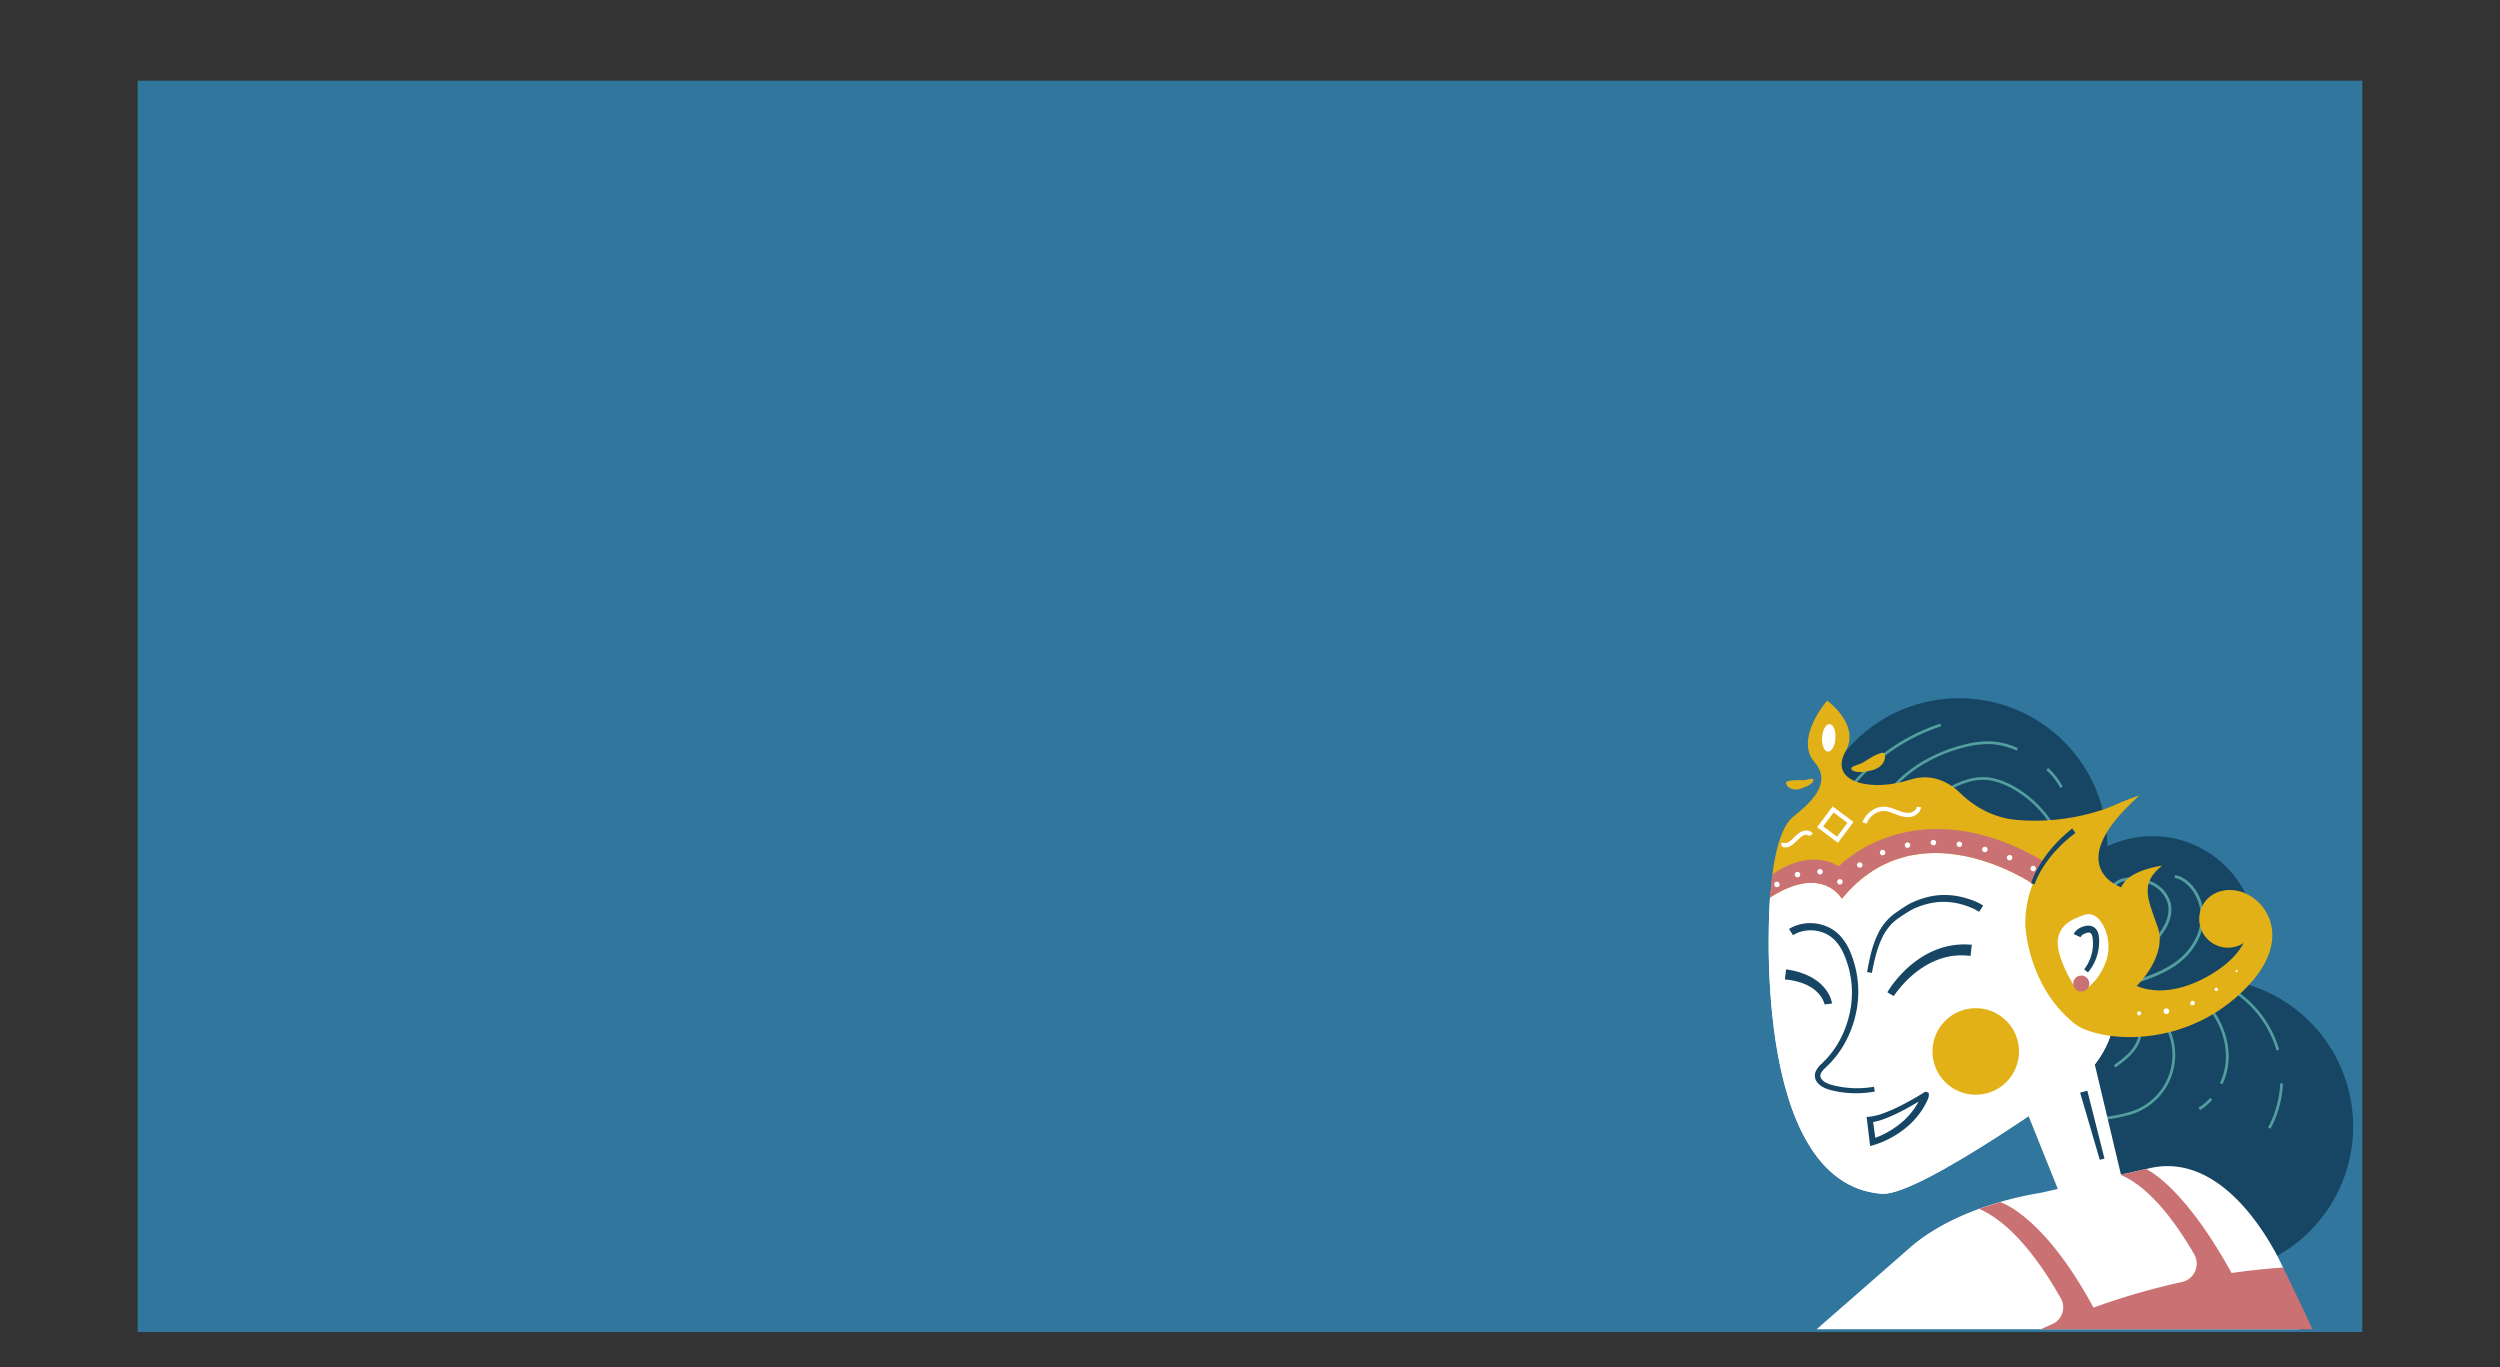<svg id="Layer_1" data-name="Layer 1" xmlns="http://www.w3.org/2000/svg" xmlns:xlink="http://www.w3.org/1999/xlink" viewBox="0 0 2157.64 1179.94"><rect x="0" y="0" width="2157.64" height="1179.94" fill="#333333" stroke="none"/><defs><style>.cls-1,.cls-11,.cls-12,.cls-13,.cls-14,.cls-15,.cls-16,.cls-17,.cls-4,.cls-6,.cls-7{fill:none;}.cls-2{fill:#31769c;}.cls-3{clip-path:url(#clip-path);}.cls-16,.cls-17,.cls-4{stroke:#e2b118;}.cls-11,.cls-12,.cls-4,.cls-6,.cls-7{stroke-miterlimit:10;}.cls-4{stroke-width:6.89px;}.cls-5{fill:#164664;}.cls-6,.cls-7{stroke:#539f9f;}.cls-6{stroke-width:2.37px;}.cls-7{stroke-width:2.51px;}.cls-8{fill:#fff;}.cls-9{fill:#ca7273;}.cls-10{fill:#e2b118;}.cls-11,.cls-12,.cls-13,.cls-14,.cls-15{stroke:#fff;}.cls-11{stroke-width:2.15px;}.cls-12{stroke-width:3.75px;}.cls-13,.cls-14,.cls-15,.cls-16,.cls-17{stroke-linecap:round;stroke-linejoin:round;}.cls-13,.cls-14,.cls-15{stroke-width:4.74px;}.cls-14{stroke-dasharray:0 22.48;}.cls-15{stroke-dasharray:0 19.72;}.cls-16,.cls-17{stroke-width:5.96px;}.cls-17{stroke-dasharray:0 18.55;}.cls-18{fill:#539f9f;}</style><clipPath id="clip-path"><rect class="cls-1" x="1367.02" y="475.45" width="671.8" height="671.8" transform="translate(3405.83 1622.7) rotate(-180)"/></clipPath></defs><title>2</title><rect class="cls-2" x="118.82" y="69.64" width="1920" height="1080"/><g class="cls-3"><path class="cls-4" d="M1050.51,1368.88a384,384,0,0,0-5.51-126.41c-3.54-16.66-8.19-33.08-10.93-49.89-3.26-20-3.78-40.29-4.29-60.53-.53-20.58,1.26-24.94-.26-48"/><circle class="cls-5" cx="1903.07" cy="972.19" r="127.85" transform="translate(-130.05 1630.42) rotate(-45)"/><circle class="cls-5" cx="1857.61" cy="811.61" r="89.97" transform="translate(-29.81 1551.24) rotate(-45)"/><circle class="cls-5" cx="1690.9" cy="730.46" r="127.85" transform="translate(-21.26 1409.59) rotate(-45)"/><path class="cls-6" d="M1766.9,663.67a59.14,59.14,0,0,1,12.26,15.8"/><path class="cls-6" d="M1625.29,690.91c14.87-23.46,40.21-38.95,67-46.32,10.5-2.89,21.54-4.66,32.28-2.89a71,71,0,0,1,16.5,5"/><path class="cls-6" d="M1673.54,685.7c12.7-7.92,27-15.14,41.88-13.67,17.07,1.69,44,17.24,59.29,45.69"/><path class="cls-6" d="M1585.35,701.52c1.54-7.54,5.92-14.18,10.64-20.27a165.29,165.29,0,0,1,79-55.59"/><path class="cls-6" d="M1969.13,935.09a91.67,91.67,0,0,1-2.58,17.66c-.66,2.65-1.43,5.28-2.33,7.87-.5,1.45-1,2.9-1.62,4.32a86.42,86.42,0,0,1-4.07,8.66"/><path class="cls-6" d="M1924.37,852.89a91.16,91.16,0,0,1,41.54,53.44"/><path class="cls-6" d="M1908.47,948.34a47.81,47.81,0,0,1-10.39,8.72"/><path class="cls-6" d="M1908.5,871.77c9.64,12.91,15,29.24,13.52,45.28a55.15,55.15,0,0,1-5,18.23"/><path class="cls-6" d="M1871,887.8a52.49,52.49,0,0,1-34.11,73.43s-29.43,8.53-50.69,3.06"/><path class="cls-6" d="M1846.66,884.41c2,7.19-.58,15-5,21s-10.54,10.51-16.57,14.9"/><path class="cls-7" d="M1841.74,847.89c13.38-4.45,27-9.1,38.26-17.85s20.23-22.35,20.69-38-9.55-32.66-23.65-35.68"/><path class="cls-7" d="M1842.62,821.53c7.45.22,13.59-5.44,18.58-11.21,7.06-8.17,13.65-19,11-30.42a26.31,26.31,0,0,0-12-15.89c-5.59-3.43-12-4.83-18.19-5.28a26.19,26.19,0,0,0-11,1.06c-6.56,2.41-11,8.77-15.08,14.83"/><path class="cls-8" d="M1089.76,1166.46l267,138.88a31.07,31.07,0,0,0,34.8-4.15c52.55-45.9,219-191.23,256.69-224.29,23.24-20.36,53.72-32.48,77.76-39.47h0a291.28,291.28,0,0,1,35.42-8l95.48-21.56c70.32-14.54,113.43,86.12,113.43,86.12l13.79,52.34c9,11.65,7.64,28.74.7,41.69s-18.49,22.72-29.77,32.15c-21.3,17.81-43.09,35.92-68.93,46.08-23.66,9.29-49.48,11.41-74.89,12.21a794.13,794.13,0,0,1-93.32-2.58c-22-1.9-47.33-7.05-57.18-26.77-7-14-3.54-30.73.07-46l.14-.58-238,192.88a61.16,61.16,0,0,1-72.42,3.36L1069.39,1211.3Z"/><path class="cls-8" d="M1562,698.65l-34.37,76s-19,246.75,96.43,255.65c32.75,2.52,171.66-98.27,171.66-98.27s23.51-20.16,27.87-47l16.59-60.82-2.6-34.33-26-18-27.81-14.31-47.45-34Z"/><path class="cls-8" d="M1562,698.65l-34.37,76s-19,246.75,96.43,255.65c32.75,2.52,171.66-98.27,171.66-98.27s23.51-20.16,27.87-47l16.59-60.82-2.6-34.33-26-18-27.81-14.31-47.45-34Z"/><polygon class="cls-8" points="1749.21 959.36 1787.75 1055.37 1833.26 1025.35 1803.13 898.55 1749.21 959.36"/><path class="cls-8" d="M1089.76,1166.46l-10.4-19.28a31.22,31.22,0,0,0-24-16.2l-12.3-1.37c-18.36-1.38-38.4,14.82-43.19,23.91l-14.3,25.32c-5.14,9.76,5.61,36.55,16.07,40.05l6.93,2.32a22.37,22.37,0,0,0,11.84.65l49-10.56"/><path class="cls-9" d="M1642.87,1265.74c2.05-22.84,4.69-47.36,19.84-64.58l49.85-28.74a592.18,592.18,0,0,1,58.6-29.6,15.76,15.76,0,0,0,7.49-22.15c-15.94-28.38-41-64.5-70.61-77.37l18-5.87s37,10.1,80.75,91.13a597.06,597.06,0,0,1,76.38-22.13,16.22,16.22,0,0,0,10.52-24c-16.29-28.06-38.54-58-63.6-68.5l21.92-5s31.45,12.7,74,89.74c14.7-2.11,29.49-3.72,44.37-4.73h0c11.16,22.51,35.32,72.83,47.18,104.63,47.46,127.17,52.32,254.71,88,318.75L1852.3,1631.52l1.3-4.24c16-52.38,6-109.65-28.17-152.48a369.54,369.54,0,0,0-25.92-29c-37-37.52-81.66-66.35-124.61-96.85-8.59-6.1-17.29-12.45-23.26-21.13C1639.52,1310.27,1641,1287,1642.87,1265.74Z"/><path class="cls-5" d="M1708.06,787a39,39,0,0,0-6.81-3.64c-1.18-.51-2.48-.94-3.73-1.4s-2.54-.83-3.82-1.23a59.39,59.39,0,0,0-15.68-2.38,55.16,55.16,0,0,0-7.91.47,60.17,60.17,0,0,0-7.81,1.62c-1.3.31-2.56.78-3.84,1.16s-2.53.91-3.78,1.41-2.56,1-3.62,1.57-2.31,1.25-3.48,1.94c-2.33,1.4-4.64,2.89-6.92,4.42-1.13.77-2.27,1.55-3.35,2.34-.55.4-1,.81-1.54,1.22s-1,.78-1.49,1.25a43.67,43.67,0,0,0-9.4,12.63c-4.86,9.59-7.22,20.46-9.37,31.32l-4.11-.77c2-11,4.17-22.21,9.23-32.68A48.43,48.43,0,0,1,1630.87,792c1.08-1,2.26-1.94,3.39-2.86s2.31-1.69,3.47-2.5c2.32-1.63,4.66-3.19,7.08-4.7,1.22-.76,2.45-1.49,3.78-2.2s2.69-1.23,4-1.83,2.67-1.07,4-1.57,2.72-1,4.13-1.34a67.8,67.8,0,0,1,8.52-1.92,62.52,62.52,0,0,1,8.75-.67,65.57,65.57,0,0,1,17.32,2.33c1.39.41,2.79.8,4.16,1.25s2.73.91,4.12,1.47a45.94,45.94,0,0,1,8,4.1Z"/><path class="cls-5" d="M1544,801.74a34.34,34.34,0,0,1,14.91-4.87,37.24,37.24,0,0,1,15.43,1.84,34.3,34.3,0,0,1,13.23,8.31,46.37,46.37,0,0,1,8.5,12.66,88.15,88.15,0,0,1,5,57.93,92,92,0,0,1-11.48,27,34.82,34.82,0,0,1-2.06,3.06l-2.14,3c-.73,1-1.56,1.9-2.34,2.85s-1.56,1.91-2.4,2.82l-2.59,2.63c-.86.87-1.73,1.79-2.59,2.57a16.81,16.81,0,0,0-3.93,4.78,4.75,4.75,0,0,0,.31,4.63,11.3,11.3,0,0,0,4.53,3.69,24.86,24.86,0,0,0,3,1.24c.52.18,1,.32,1.59.47l1.69.43c2.26.55,4.54,1,6.84,1.38a84.4,84.4,0,0,0,27.83-.23l.75,4.11a88.7,88.7,0,0,1-29.26.54c-2.42-.36-4.83-.83-7.22-1.38l-1.79-.44c-.61-.16-1.24-.33-1.85-.54a25,25,0,0,1-3.63-1.46,15.63,15.63,0,0,1-6.42-5.29,9.55,9.55,0,0,1-1.53-4.45,9.71,9.71,0,0,1,.81-4.61,20.79,20.79,0,0,1,5-6.36c.9-.84,1.66-1.67,2.47-2.5l2.42-2.5c.77-.86,1.48-1.78,2.22-2.67s1.5-1.77,2.18-2.71l2-2.85a33,33,0,0,0,1.91-2.9,87.15,87.15,0,0,0,10.57-25.61,82.61,82.61,0,0,0-5.2-54.14,40.53,40.53,0,0,0-7.48-11,28.3,28.3,0,0,0-10.92-6.69c-8.22-2.74-17.72-1.88-24.91,2.65Z"/><path class="cls-5" d="M1661.6,946.4l.28.07a1.56,1.56,0,0,0,1.06-.22l-.34.23-.71.47-1.43.91-2.86,1.79q-2.86,1.77-5.78,3.47-5.82,3.42-11.86,6.47a127.43,127.43,0,0,1-12.42,5.59A55.58,55.58,0,0,1,1614,968.8l2.29-2.85,2.66,19.36-3.38-2.26c1.09-.33,2.36-.78,3.53-1.23s2.39-1,3.56-1.48c2.35-1.05,4.66-2.22,6.9-3.49a75.26,75.26,0,0,0,12.55-8.88,62.33,62.33,0,0,0,10.14-11.34c.75-1,1.38-2.12,2.06-3.19s1.28-2.18,1.82-3.32c.28-.56.58-1.12.84-1.69l.76-1.73.32-.74a.64.64,0,0,0,.17.33,1.51,1.51,0,0,0,.78.52,2.14,2.14,0,0,0,1.15,0Zm2.89-3.22c0,.13.07.26.1.4a8.55,8.55,0,0,1,.06,2.38,9.69,9.69,0,0,1-.56,2.2,6.4,6.4,0,0,1-.27.61l-.22.48-.88,1.92c-.3.63-.64,1.25-1,1.87-.63,1.26-1.38,2.45-2.09,3.66s-1.5,2.37-2.34,3.49A68.39,68.39,0,0,1,1646,972.45a80.78,80.78,0,0,1-13.68,9.36q-3.63,2-7.44,3.6c-1.26.54-2.55,1.05-3.85,1.53s-2.57.91-4,1.32l-3,.84-.37-3.1-2.35-19.4L1611,964l2.6-.23a50.68,50.68,0,0,0,12.29-3.12,121.41,121.41,0,0,0,12.07-5.18c4-1.92,7.87-4,11.72-6.15q2.89-1.62,5.75-3.32l2.84-1.72,1.4-.87.7-.44.36-.22a2.71,2.71,0,0,1,1.41-.44,2.77,2.77,0,0,1,1.36.33Z"/><path class="cls-5" d="M1628.87,856.41c1-1.7,2-3.13,3-4.64s2.12-2.91,3.23-4.33a103.5,103.5,0,0,1,7.14-8.11,88.94,88.94,0,0,1,16.92-13.68,72.08,72.08,0,0,1,9.79-5.1,64.42,64.42,0,0,1,10.55-3.54c1.8-.51,3.65-.77,5.48-1.14,1.86-.21,3.71-.54,5.58-.61a68.77,68.77,0,0,1,11.21.13l-1.1,9.65a59.53,59.53,0,0,0-9.62-.48c-1.61,0-3.2.22-4.81.33s-3.2.42-4.77.8a56.09,56.09,0,0,0-9.32,2.73,62.94,62.94,0,0,0-8.87,4.2,80.7,80.7,0,0,0-15.93,11.89,95.48,95.48,0,0,0-6.93,7.29c-1.09,1.28-2.15,2.57-3.16,3.91s-2,2.73-2.84,4Z"/><path class="cls-5" d="M1541.51,836.56l6.23,1.15c2.06.54,4.13,1.07,6.17,1.68l3,1.12,1.51.55c.5.21,1,.46,1.48.69l2.93,1.41c1,.53,1.88,1.12,2.81,1.68a37.88,37.88,0,0,1,9.84,8.82,26.53,26.53,0,0,1,1.91,2.76l.86,1.45.75,1.51a16.71,16.71,0,0,1,.68,1.56c.21.53.43,1,.6,1.61s.35,1.09.49,1.67c.06.29.14.56.2.88s.12.57.18,1l-6.42.81-.11-.44c0-.17-.11-.38-.16-.58-.11-.39-.27-.78-.42-1.18a12.06,12.06,0,0,0-.5-1.19,11.41,11.41,0,0,0-.58-1.16l-.63-1.14-.74-1.1a20,20,0,0,0-1.6-2.09,30.56,30.56,0,0,0-8.28-6.71c-.8-.43-1.59-.87-2.39-1.29L1556.8,849c-.43-.17-.84-.37-1.27-.52l-1.33-.42-2.65-.83c-1.81-.45-3.65-.83-5.47-1.22l-5.62-.76Z"/><circle class="cls-10" cx="1705.18" cy="907.46" r="37.35" transform="translate(-142.24 1471.53) rotate(-45)"/><path class="cls-11" d="M1756.65,806.21s31-39.36,59.62-21.6-9,67-20.53,76.3"/><path class="cls-10" d="M1790.32,883.36c18.82,15.14,94.87,25,149.43-32s-9.89-101.57-31.23-75.58c-14.47,17.63-10.07,31.41,2,37.36,0,0,17.5,12.35,28.74-7.94,0,0-1.3,16.23-26.15,32.73s-50.4,21-69.07,13c0,0,27.23-26,18-51.41s-14.75-37.62,4-52.39c0,0-29.3,3.49-35.29,18.7,0,0-53.43-17.72,15.77-79.38,0,0-99.38,29.46-98.58,111.94C1748,798.34,1749.42,850.46,1790.32,883.36Z"/><circle class="cls-10" cx="1922.83" cy="793.14" r="24.78" transform="translate(-93.93 1302.11) rotate(-36.58)"/><path class="cls-10" d="M1830,692.73s-39,19.85-90.66,14.78c-17.79-1.75-34.39-10.24-47.18-22.73-9-8.76-24-18.23-43.79-11.81-33.29,10.82-70.61,2.32-55.49-24.63,13-23.13-16-43.64-16-43.64s-28.52,32.71-10.81,53.11c16.52,19-5.69,36.65-19.08,47.69s-17.32,49.3-17.32,49.3l62.29,6.68L1630.48,732l59.81-6.62,74.6,32.87Z"/><path class="cls-10" d="M1754.44,762.79s-98.83-67.65-164.78,12.86c0,0-16.9-30.19-62-1l2-19.86s28.82-23.37,57.48-7.21c0,0,65.7-69.8,177.64-3.71Z"/><path class="cls-9" d="M1754.44,762.79s-98.83-67.65-164.78,12.86c0,0-16.9-30.19-62-1l2-19.86s28.82-23.37,57.48-7.21c0,0,65.7-69.8,177.64-3.71Z"/><rect class="cls-12" x="1574.74" y="702.26" width="18.69" height="18.7" transform="translate(741.55 -806.89) rotate(36.79)"/><line class="cls-13" x1="1754.77" y1="749.61" x2="1754.77" y2="749.61"/><path class="cls-14" d="M1734.38,740.19c-30.86-12.08-90.84-27-138.23,13.18"/><line class="cls-13" x1="1587.93" y1="761.05" x2="1587.93" y2="761.05"/><path class="cls-15" d="M1570.75,752.34c-7-.85-16.45.32-28.52,6.2"/><line class="cls-13" x1="1533.58" y1="763.3" x2="1533.58" y2="763.3"/><polygon class="cls-5" points="1801.48 941.33 1816.27 999.89 1812.24 1001 1795.25 943.03 1801.48 941.33"/><ellipse class="cls-8" cx="1578.43" cy="636.87" rx="11.92" ry="5.78" transform="translate(841.72 2171.25) rotate(-86.33)"/><path class="cls-12" d="M1609.14,710.24c2.74-7.07,9.89-12.6,17.46-12.17,3.74.21,7.25,1.76,10.74,3.13s7.19,2.59,10.91,2.12,7.41-3.11,7.9-6.82"/><path class="cls-12" d="M1563.09,720.55a5.13,5.13,0,0,0-4.87-1.87c-7,.83-10.51,10.58-17.54,10.9-.3,0-1.54.15-1.68-2.1"/><path class="cls-8" d="M1777.08,806.55h0a20.82,20.82,0,0,1,8-10.45c3.45-2.51,7.41-4.07,11.33-5.59a18.57,18.57,0,0,1,5.83-1.57c5.88-.25,10.72,5.07,13.46,10.67a40.14,40.14,0,0,1,3.69,22.82l0,0-.1.57a34,34,0,0,1-2.31,8.32c-.13.31-.28.61-.42.91a47.63,47.63,0,0,1-15.4,20.73,7.66,7.66,0,0,1-11.18-2.12C1783.57,840.13,1772.24,818.63,1777.08,806.55Z"/><path class="cls-5" d="M1798.76,836.61a36.82,36.82,0,0,0,7.59-23.33l-.07-1.55-.15-1.54a13.23,13.23,0,0,0-.56-2.71,5.19,5.19,0,0,0-1-1.9,2,2,0,0,0-1.23-.67,5.32,5.32,0,0,0-2.07.14,13.05,13.05,0,0,0-2.5.89,6.14,6.14,0,0,0-3.17,2.92l-5.86-2.72a11,11,0,0,1,2.88-3.65,14.84,14.84,0,0,1,3.61-2.19,19,19,0,0,1,3.83-1.16,11,11,0,0,1,4.54,0,7.94,7.94,0,0,1,4.36,2.71,10.86,10.86,0,0,1,2,4,18.64,18.64,0,0,1,.63,3.83l.1,1.78v1.79a42.17,42.17,0,0,1-2.62,13.87,41.33,41.33,0,0,1-7.06,12.13Z"/><path class="cls-1" d="M1802.36,927.12c11.87-11,27.47-16.77,42.72-22.07,10.27-3.57,20.78-7,31.65-7.27,17.54-.36,34.69,8.14,46.39,21.21s18.17,30.34,19.79,47.8c1.2,12.81-.22,26.21-6.48,37.45-11.07,19.83-34.3,28.87-55.72,36.44-5.41,1.91-11.25,3.84-16.77,2.28"/><line class="cls-16" x1="1567.12" y1="1156.61" x2="1567.12" y2="1156.61"/><path class="cls-17" d="M1584.65,1162.56c24.44,12.1,35.95,35.78,40.61,48.68"/><path class="cls-10" d="M1608.5,1244.94c-.44-2.3-17-61.43-70.31-72.19l13-11.37c50,12.69,66.23,57.74,70.38,73"/><circle class="cls-9" cx="1796.27" cy="848.88" r="6.94"/><path class="cls-10" d="M1602.55,666.14a23.73,23.73,0,0,0,6.78-.17c4.26-.56,8.64-1.36,12.21-3.77s6.11-6.81,5.11-11a2.23,2.23,0,0,0-.35-.86c-.62-.85-1.91-.71-2.92-.42-6.06,1.76-11.11,5.65-16.52,8.72-1.76,1-7.7,2.45-8.69,3.76C1596.5,664.63,1600.59,665.83,1602.55,666.14Z"/><path class="cls-10" d="M1563,676.38a17.89,17.89,0,0,1-4.44,2.58c-3,1.34-6.13,2.56-9.39,2.43s-6.65-2-7.67-5.07a2.1,2.1,0,0,1-.12-.7c.07-.79,1-1.21,1.73-1.43,4.61-1.27,9.41-.77,14.13-.93,1.53-.06,6-1.48,7.11-1C1566.29,673,1564.12,675.41,1563,676.38Z"/><path class="cls-5" d="M1753,762.38a55.94,55.94,0,0,1,2.71-7.09c.51-1.14,1-2.27,1.62-3.38s1.16-2.21,1.77-3.29a107.68,107.68,0,0,1,8.25-12.44c1.58-1.93,3.09-3.92,4.78-5.74.83-.93,1.64-1.88,2.5-2.78l2.61-2.67,1.31-1.33,1.36-1.27,2.74-2.54c1.86-1.65,3.8-3.21,5.7-4.82l2.9,3.75c-1.87,1.5-3.79,3-5.63,4.49l-2.71,2.38-1.36,1.18-1.3,1.25-2.59,2.51c-.85.85-1.65,1.74-2.48,2.61-1.69,1.71-3.19,3.59-4.77,5.4a103.56,103.56,0,0,0-8.3,11.77c-.62,1-1.23,2-1.79,3.12s-1.12,2.11-1.65,3.18a54.8,54.8,0,0,0-2.72,6.53Z"/><circle class="cls-8" cx="1944.17" cy="818.89" r="0.24"/><circle class="cls-8" cx="1930.31" cy="838.03" r="0.9"/><path class="cls-8" d="M1912.79,855.37a1.46,1.46,0,1,1,1.46-1.46A1.45,1.45,0,0,1,1912.79,855.37Z"/><circle class="cls-8" cx="1892.32" cy="865.73" r="1.95"/><circle class="cls-8" cx="1869.74" cy="872.68" r="2.46"/><path class="cls-8" d="M1846.18,876.34a1.76,1.76,0,1,1,1.76-1.76A1.76,1.76,0,0,1,1846.18,876.34Z"/><path class="cls-5" d="M1917.83,1152.27c.56.55.91,1,1.32,1.42s.78.89,1.13,1.33c.72.89,1.47,1.77,2.11,2.68l2,2.71,1.86,2.76c.61.93,1.26,1.84,1.84,2.78l1.73,2.81,1.73,2.82c.56.94,1.08,1.91,1.62,2.86l3.22,5.74,3,5.82c2.06,3.86,3.85,7.83,5.74,11.76s3.59,7.94,5.36,11.92c.87,2,1.77,4,2.6,6l2.45,6,2.44,6,1.22,3,1.14,3,4.55,12.2c.78,2,1.49,4.08,2.19,6.13l2.12,6.16c1.4,4.1,2.88,8.18,4.21,12.31l3.95,12.39c1.3,4.14,2.68,8.25,3.87,12.42l3.67,12.46,1.84,6.24.92,3.12.85,3.13,6.83,25.07-4.69,1.26-7.12-24.9-.89-3.11-1-3.09-1.91-6.18-3.81-12.37c-1.23-4.13-2.66-8.2-4-12.3l-4.09-12.27c-1.37-4.09-2.89-8.12-4.33-12.18l-2.18-6.08c-.73-2-1.45-4.06-2.25-6.06l-4.67-12-1.17-3-1.24-3-2.5-6-2.49-5.94c-.85-2-1.77-3.92-2.64-5.88-1.8-3.9-3.49-7.86-5.43-11.67s-3.72-7.73-5.79-11.47l-3-5.66-3.2-5.53c-.54-.92-1-1.86-1.61-2.76l-1.7-2.69-1.7-2.69c-.56-.89-1.19-1.74-1.78-2.61l-1.79-2.59-1.88-2.49c-.62-.85-1.28-1.61-1.93-2.4-.33-.4-.65-.78-1-1.12s-.68-.75-.89-1Z"/><path class="cls-18" d="M985,933.5c9.77,19.85,27.8,49,31.46,47.17s-8.4-33.86-18.17-53.71-13.52-20-17.19-18.17S975.25,913.65,985,933.5Z"/><path class="cls-18" d="M1062.65,1057.74c-9.77-19.85-27.79-49-31.46-47.17s8.4,33.86,18.17,53.71,13.52,20,17.19,18.17S1072.41,1077.59,1062.65,1057.74Z"/><path class="cls-18" d="M961.71,1034.44c19.85-9.77,49-27.79,47.17-31.46s-33.86,8.4-53.71,18.17-20,13.52-18.17,17.19S941.86,1044.2,961.71,1034.44Z"/><path class="cls-18" d="M1086,956.8c-19.85,9.77-49,27.8-47.17,31.46s33.86-8.4,53.71-18.17,20-13.52,18.17-17.19S1105.8,947,1086,956.8Z"/><path class="cls-18" d="M952.46,979.14c20.94,7.13,54.28,15,55.6,11.11s-29.89-18-50.83-25.13-23.69-4.56-25-.69S931.52,972,952.46,979.14Z"/><path class="cls-18" d="M1095.2,1012.1c-20.94-7.13-54.28-15-55.6-11.11s29.89,18,50.83,25.13,23.69,4.56,25,.69S1116.14,1019.23,1095.2,1012.1Z"/><path class="cls-18" d="M1007.35,1067c7.13-20.94,15-54.28,11.11-55.6s-18,29.89-25.13,50.83-4.56,23.69-.69,25S1000.22,1087.94,1007.35,1067Z"/><path class="cls-18" d="M1040.31,924.25c-7.13,20.94-15,54.28-11.11,55.6s18-29.89,25.13-50.83,4.56-23.69.69-25S1047.44,903.31,1040.31,924.25Z"/><path class="cls-10" d="M948.92,934.8c9.45,8.31,25.27,19.7,26.81,18s-11.79-16-21.25-24.28-11.46-7.56-13-5.81S939.46,926.49,948.92,934.8Z"/><path class="cls-10" d="M1094.22,1052.69c-9.45-8.31-25.27-19.7-26.81-18s11.79,16,21.25,24.29,11.46,7.56,13,5.81S1103.68,1061,1094.22,1052.69Z"/><path class="cls-10" d="M965.74,1069.41c8.31-9.46,19.7-25.28,18-26.81s-16,11.79-24.29,21.24-7.56,11.47-5.81,13S957.43,1078.86,965.74,1069.41Z"/><path class="cls-10" d="M1082.49,923c-8.31,9.46-19.7,25.27-18,26.81s16-11.79,24.28-21.24,7.57-11.47,5.82-13S1090.8,913.55,1082.49,923Z"/><path class="cls-10" d="M928,1006.51c12.56-.81,31.8-3.94,31.65-6.26s-19.63-3-32.2-2.15-13.45,2.76-13.3,5.08S915.45,1007.32,928,1006.51Z"/><path class="cls-10" d="M1116.31,984.43c-12.56.81-31.8,3.94-31.65,6.27s19.63,2.95,32.19,2.14,13.45-2.75,13.3-5.08S1128.87,983.62,1116.31,984.43Z"/><path class="cls-10" d="M1033.55,1086.13c-.81-12.56-3.94-31.8-6.26-31.65s-3,19.63-2.15,32.19,2.76,13.45,5.08,13.3S1034.36,1098.69,1033.55,1086.13Z"/><path class="cls-10" d="M1015.05,898.67c.81,12.56,3.94,31.8,6.26,31.65s3-19.63,2.15-32.19-2.76-13.45-5.08-13.3S1014.24,886.11,1015.05,898.67Z"/><circle class="cls-10" cx="1024.73" cy="994.85" r="8.26"/></g></svg>
